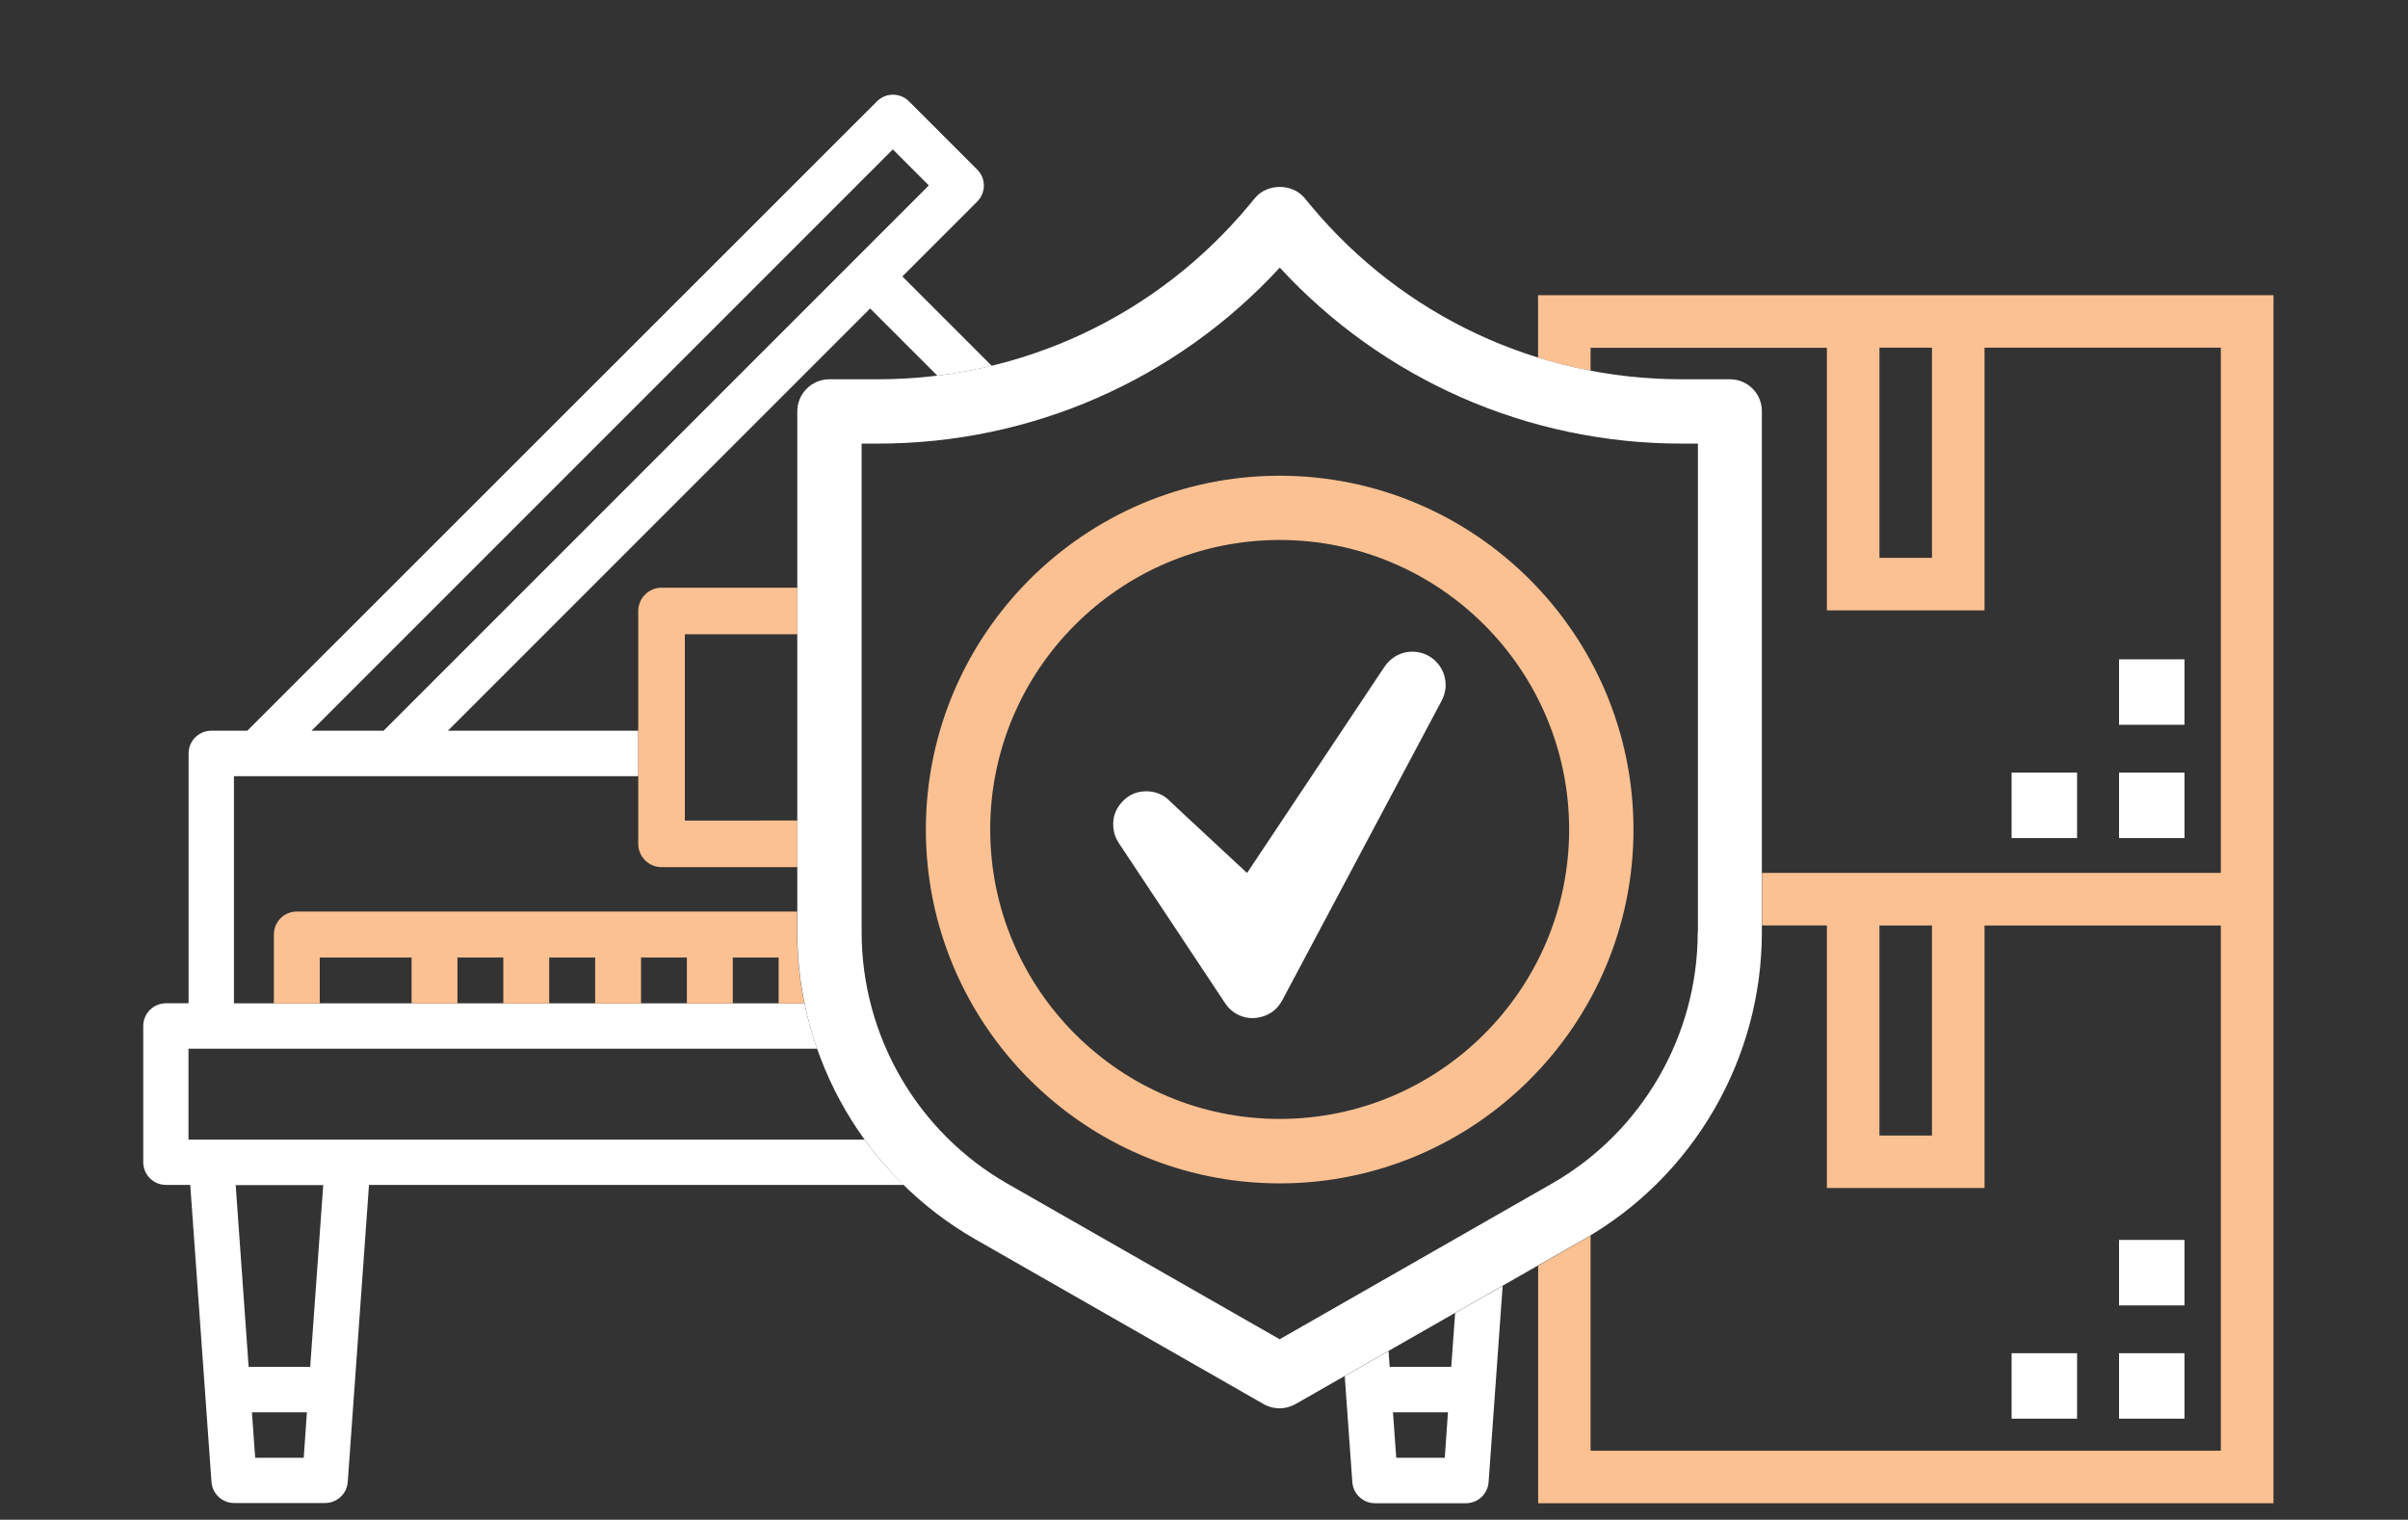 <?xml version="1.0" encoding="utf-8"?>
<!-- Generator: Adobe Illustrator 21.1.0, SVG Export Plug-In . SVG Version: 6.00 Build 0)  -->
<svg version="1.1" id="Layer_1" xmlns="http://www.w3.org/2000/svg" xmlns:xlink="http://www.w3.org/1999/xlink" x="0px" y="0px"
	 viewBox="0 0 2346.7 1481" style="enable-background:new 0 0 2346.7 1481;" xml:space="preserve">
<rect x="0" y="0" width="2346.7" height="1481" fill="#333333" stroke="none"/>
<style type="text/css">
	.st0{display:none;}
	.st1{display:inline;}
	.st2{fill:#FFFFFF;}
	.st3{fill:#FCC192;}
</style>
<g>
	<g>
		<g>
		</g>
		<g>
		</g>
		<g>
		</g>
		<g>
		</g>
		<g>
		</g>
		<g>
		</g>
		<g>
		</g>
		<g>
		</g>
		<g>
		</g>
		<g>
		</g>
		<g>
		</g>
		<g>
		</g>
		<g>
		</g>
		<g>
		</g>
		<g>
		</g>
	</g>
	<g>
		<g>
		</g>
		<g>
		</g>
		<g>
		</g>
		<g>
		</g>
		<g>
		</g>
		<g>
		</g>
		<g>
		</g>
		<g>
		</g>
		<g>
		</g>
		<g>
		</g>
		<g>
		</g>
		<g>
		</g>
		<g>
		</g>
		<g>
		</g>
		<g>
		</g>
	</g>
	<g>
		<g>
		</g>
		<g>
		</g>
		<g>
		</g>
		<g>
		</g>
		<g>
		</g>
		<g>
		</g>
		<g>
		</g>
		<g>
		</g>
		<g>
		</g>
		<g>
		</g>
		<g>
		</g>
		<g>
		</g>
		<g>
		</g>
		<g>
		</g>
		<g>
		</g>
	</g>
</g>
<g>
	<g>
	</g>
	<g>
	</g>
	<g>
	</g>
	<g>
	</g>
	<g>
	</g>
	<g>
	</g>
	<g>
	</g>
	<g>
	</g>
	<g>
	</g>
	<g>
	</g>
	<g>
	</g>
	<g>
	</g>
	<g>
	</g>
	<g>
	</g>
	<g>
	</g>
</g>
<g class="st0">
	<g class="st1">
	</g>
	<g class="st1">
	</g>
	<g class="st1">
	</g>
	<g class="st1">
	</g>
	<g class="st1">
	</g>
	<g class="st1">
	</g>
	<g class="st1">
	</g>
	<g class="st1">
	</g>
	<g class="st1">
	</g>
	<g class="st1">
	</g>
	<g class="st1">
	</g>
	<g class="st1">
	</g>
	<g class="st1">
	</g>
	<g class="st1">
	</g>
	<g class="st1">
	</g>
</g>
<g class="st0">
	<g class="st1">
	</g>
	<g class="st1">
	</g>
	<g class="st1">
	</g>
	<g class="st1">
	</g>
	<g class="st1">
	</g>
	<g class="st1">
	</g>
	<g class="st1">
	</g>
	<g class="st1">
	</g>
	<g class="st1">
	</g>
	<g class="st1">
	</g>
	<g class="st1">
	</g>
	<g class="st1">
	</g>
	<g class="st1">
	</g>
	<g class="st1">
	</g>
	<g class="st1">
	</g>
</g>
<g class="st0">
	<g class="st1">
	</g>
	<g class="st1">
	</g>
	<g class="st1">
	</g>
	<g class="st1">
	</g>
	<g class="st1">
	</g>
	<g class="st1">
	</g>
	<g class="st1">
	</g>
	<g class="st1">
	</g>
	<g class="st1">
	</g>
	<g class="st1">
	</g>
	<g class="st1">
	</g>
	<g class="st1">
	</g>
	<g class="st1">
	</g>
	<g class="st1">
	</g>
	<g class="st1">
	</g>
</g>
<g class="st0">
	<g class="st1">
	</g>
	<g class="st1">
	</g>
	<g class="st1">
	</g>
	<g class="st1">
	</g>
	<g class="st1">
	</g>
	<g class="st1">
	</g>
	<g class="st1">
	</g>
	<g class="st1">
	</g>
	<g class="st1">
	</g>
	<g class="st1">
	</g>
	<g class="st1">
	</g>
	<g class="st1">
	</g>
	<g class="st1">
	</g>
	<g class="st1">
	</g>
	<g class="st1">
	</g>
</g>
<g>
	<path class="st2" d="M842.6,1110.6H183.7v-88.6h612.6c-5-14.4-9.2-29.2-12.3-44.3h-24.6v0h-44.3v0h-1v0h-43.3v0h-44.3v0h-1.9v0
		h-42.4v0H538v0h-2.7v0h-41.5v0h-44.3v0h-3.6v0h-40.6v0h-88.6v0h-5v0h-39.3v0H228V756.4h394v-2.2h0v-42.1H436.5L848,300.6l65.5,65.5
		c17.9-2.2,35.6-5.4,53-9.6l-87.1-87.1l72.9-72.9c8.7-8.7,8.7-22.7,0-31.3l-66.4-66.4c-8.7-8.7-22.6-8.7-31.3,0L241,712.1h-35.1
		c-12.2,0-22.1,9.9-22.1,22.1v243.5h-22.1c-12.2,0-22.1,9.9-22.1,22.1v132.8c0,12.2,9.9,22.1,22.1,22.1h23.7l20.7,289.4
		c0.8,11.6,10.5,20.6,22.1,20.6h88.6c11.6,0,21.3-9,22.1-20.6l20.7-289.4h521.3C866.7,1141.2,854,1126.4,842.6,1110.6z M870.1,145.6
		l35.1,35.1L373.8,712.1h-70.2L870.1,145.6z M296,1420.6h-47.3l-3.2-44.3h53.6L296,1420.6z M302.3,1332h-60l-12.6-177.1H315
		L302.3,1332z"/>
	<path class="st3" d="M622,595.4v113.4h0v3.3v42.1h0v2.2v65.9c0,12.5,10.2,22.7,22.7,22.7H777v-45.4H667.4V618.1H777v-45.4H644.7
		C632.2,572.7,622,582.9,622,595.4z"/>
	<path class="st3" d="M266.9,910.7v67.1h5.4h39.3v0v-44.7h89.5v44.7h4.1h40.6v0v-44.7h44.7v44.7h3.2h41.5v0v-44.7H580v44.7h2.3h42.4
		v0v-44.7h44.7v44.7h1.4h43.3v0v-44.7h44.7v44.7h0.5h24.6c-4.6-22.6-7.1-45.8-7.1-69.3v-20.2H289.2
		C276.9,888.3,266.9,898.3,266.9,910.7z"/>
	<path class="st2" d="M1414.3,1332h-60l-1.1-15.4l-42.7,24.4l7.4,103.3c0.8,11.6,10.5,20.6,22.1,20.6h88.6c11.6,0,21.3-9,22.1-20.6
		l13.7-191.2l-46.3,26.4L1414.3,1332z M1408,1420.6h-47.3l-3.2-44.3h53.6L1408,1420.6z"/>
</g>
<g>
	<rect x="2065.1" y="1318.7" class="st2" width="63.8" height="63.8"/>
	<rect x="1960.4" y="1318.7" class="st2" width="63.8" height="63.8"/>
	<rect x="2065.1" y="1208.3" class="st2" width="63.8" height="63.8"/>
	<path class="st3" d="M1498.9,287.7v60.8c16.8,5.2,33.8,9.5,51.2,12.8v-22.4h230.3v255.9H1934V338.8h230.3v511.8h-447.1v51.2h63.2
		v255.9H1934V901.9h230.3v511.8h-614.2V1204c-2.2,1.3-4.4,2.6-6.6,3.9l-44.5,25.5v231.5h716.6V287.7H1498.9z M1882.8,543.6h-51.2
		V338.8h51.2V543.6z M1882.8,1106.6h-51.2V901.9h51.2V1106.6z"/>
	<rect x="2065.1" y="752.9" class="st2" width="63.8" height="63.8"/>
	<rect x="1960.4" y="752.9" class="st2" width="63.8" height="63.8"/>
	<rect x="2065.1" y="642.5" class="st2" width="63.8" height="63.8"/>
</g>
<g>
	<path class="st2" d="M1685.9,369.6h-47.2c-139.9,0-271.6-61.6-361.1-169.1l-6.3-7.6c-11.9-14.3-36.3-14.3-48.2,0l-6.3,7.6
		C1127.1,308,995.5,369.6,855.5,369.6h-47.2c-17.3,0-31.3,14-31.3,31.3v507.6c0,123.4,66.6,238.1,173.7,299.3l280.8,160.5
		c4.8,2.8,10.2,4.1,15.5,4.1c5.4,0,10.7-1.4,15.5-4.1l280.8-160.5c107.2-61.2,173.7-175.9,173.7-299.3V400.9
		C1717.2,383.6,1703.2,369.6,1685.9,369.6z M1654.5,908.5c0,101-54.4,194.8-142.1,244.9l-265.3,151.7l-265.3-151.6
		c-87.7-50.1-142.1-144-142.1-244.9V432.3h15.9c149.6,0,290.8-62.1,391.6-171.5c100.8,109.3,242,171.5,391.6,171.5h15.9V908.5z"/>
	<path class="st3" d="M1247.1,463.6c-190.1,0-344.8,154.7-344.8,344.8s154.7,344.8,344.8,344.8s344.8-154.7,344.8-344.8
		S1437.2,463.6,1247.1,463.6z M1247.1,1090.4c-155.5,0-282.1-126.5-282.1-282.1s126.5-282.1,282.1-282.1s282.1,126.5,282.1,282.1
		S1402.6,1090.4,1247.1,1090.4z"/>
	<path class="st2" d="M1408.3,661.7c-2.7-14.9-15.4-26-30.5-26.6c-7.9-0.3-15.1,2-21.4,6.9c-3.4,2.6-5.9,5.8-8.2,9.3
		c-44,66-88,132.1-132,198.1c-0.3,0.4-0.5,0.7-0.9,1.2c-0.5-0.4-0.8-0.7-1.2-1c-21.7-20.2-43.4-40.3-65.1-60.5
		c-3.1-2.9-6.2-5.8-9.3-8.8c-5.5-5.5-12.3-8.5-20-9.1c-10.4-0.7-19.4,2.7-26.4,10.5c-6.9,7.6-9.5,16.6-8.1,26.7
		c0.7,5,2.6,9.4,5.4,13.6c24.8,37.4,49.7,74.8,74.5,112.2c9.6,14.5,19.2,28.9,28.8,43.4c7.3,11,20.1,16.5,33,13.9
		c10.2-2,17.9-7.7,22.8-16.9c46.1-86.7,92.3-173.4,138.4-260.1c5.6-10.5,11.2-21.1,16.8-31.6
		C1408.4,676.2,1409.7,669.1,1408.3,661.7z"/>
</g>
</svg>
